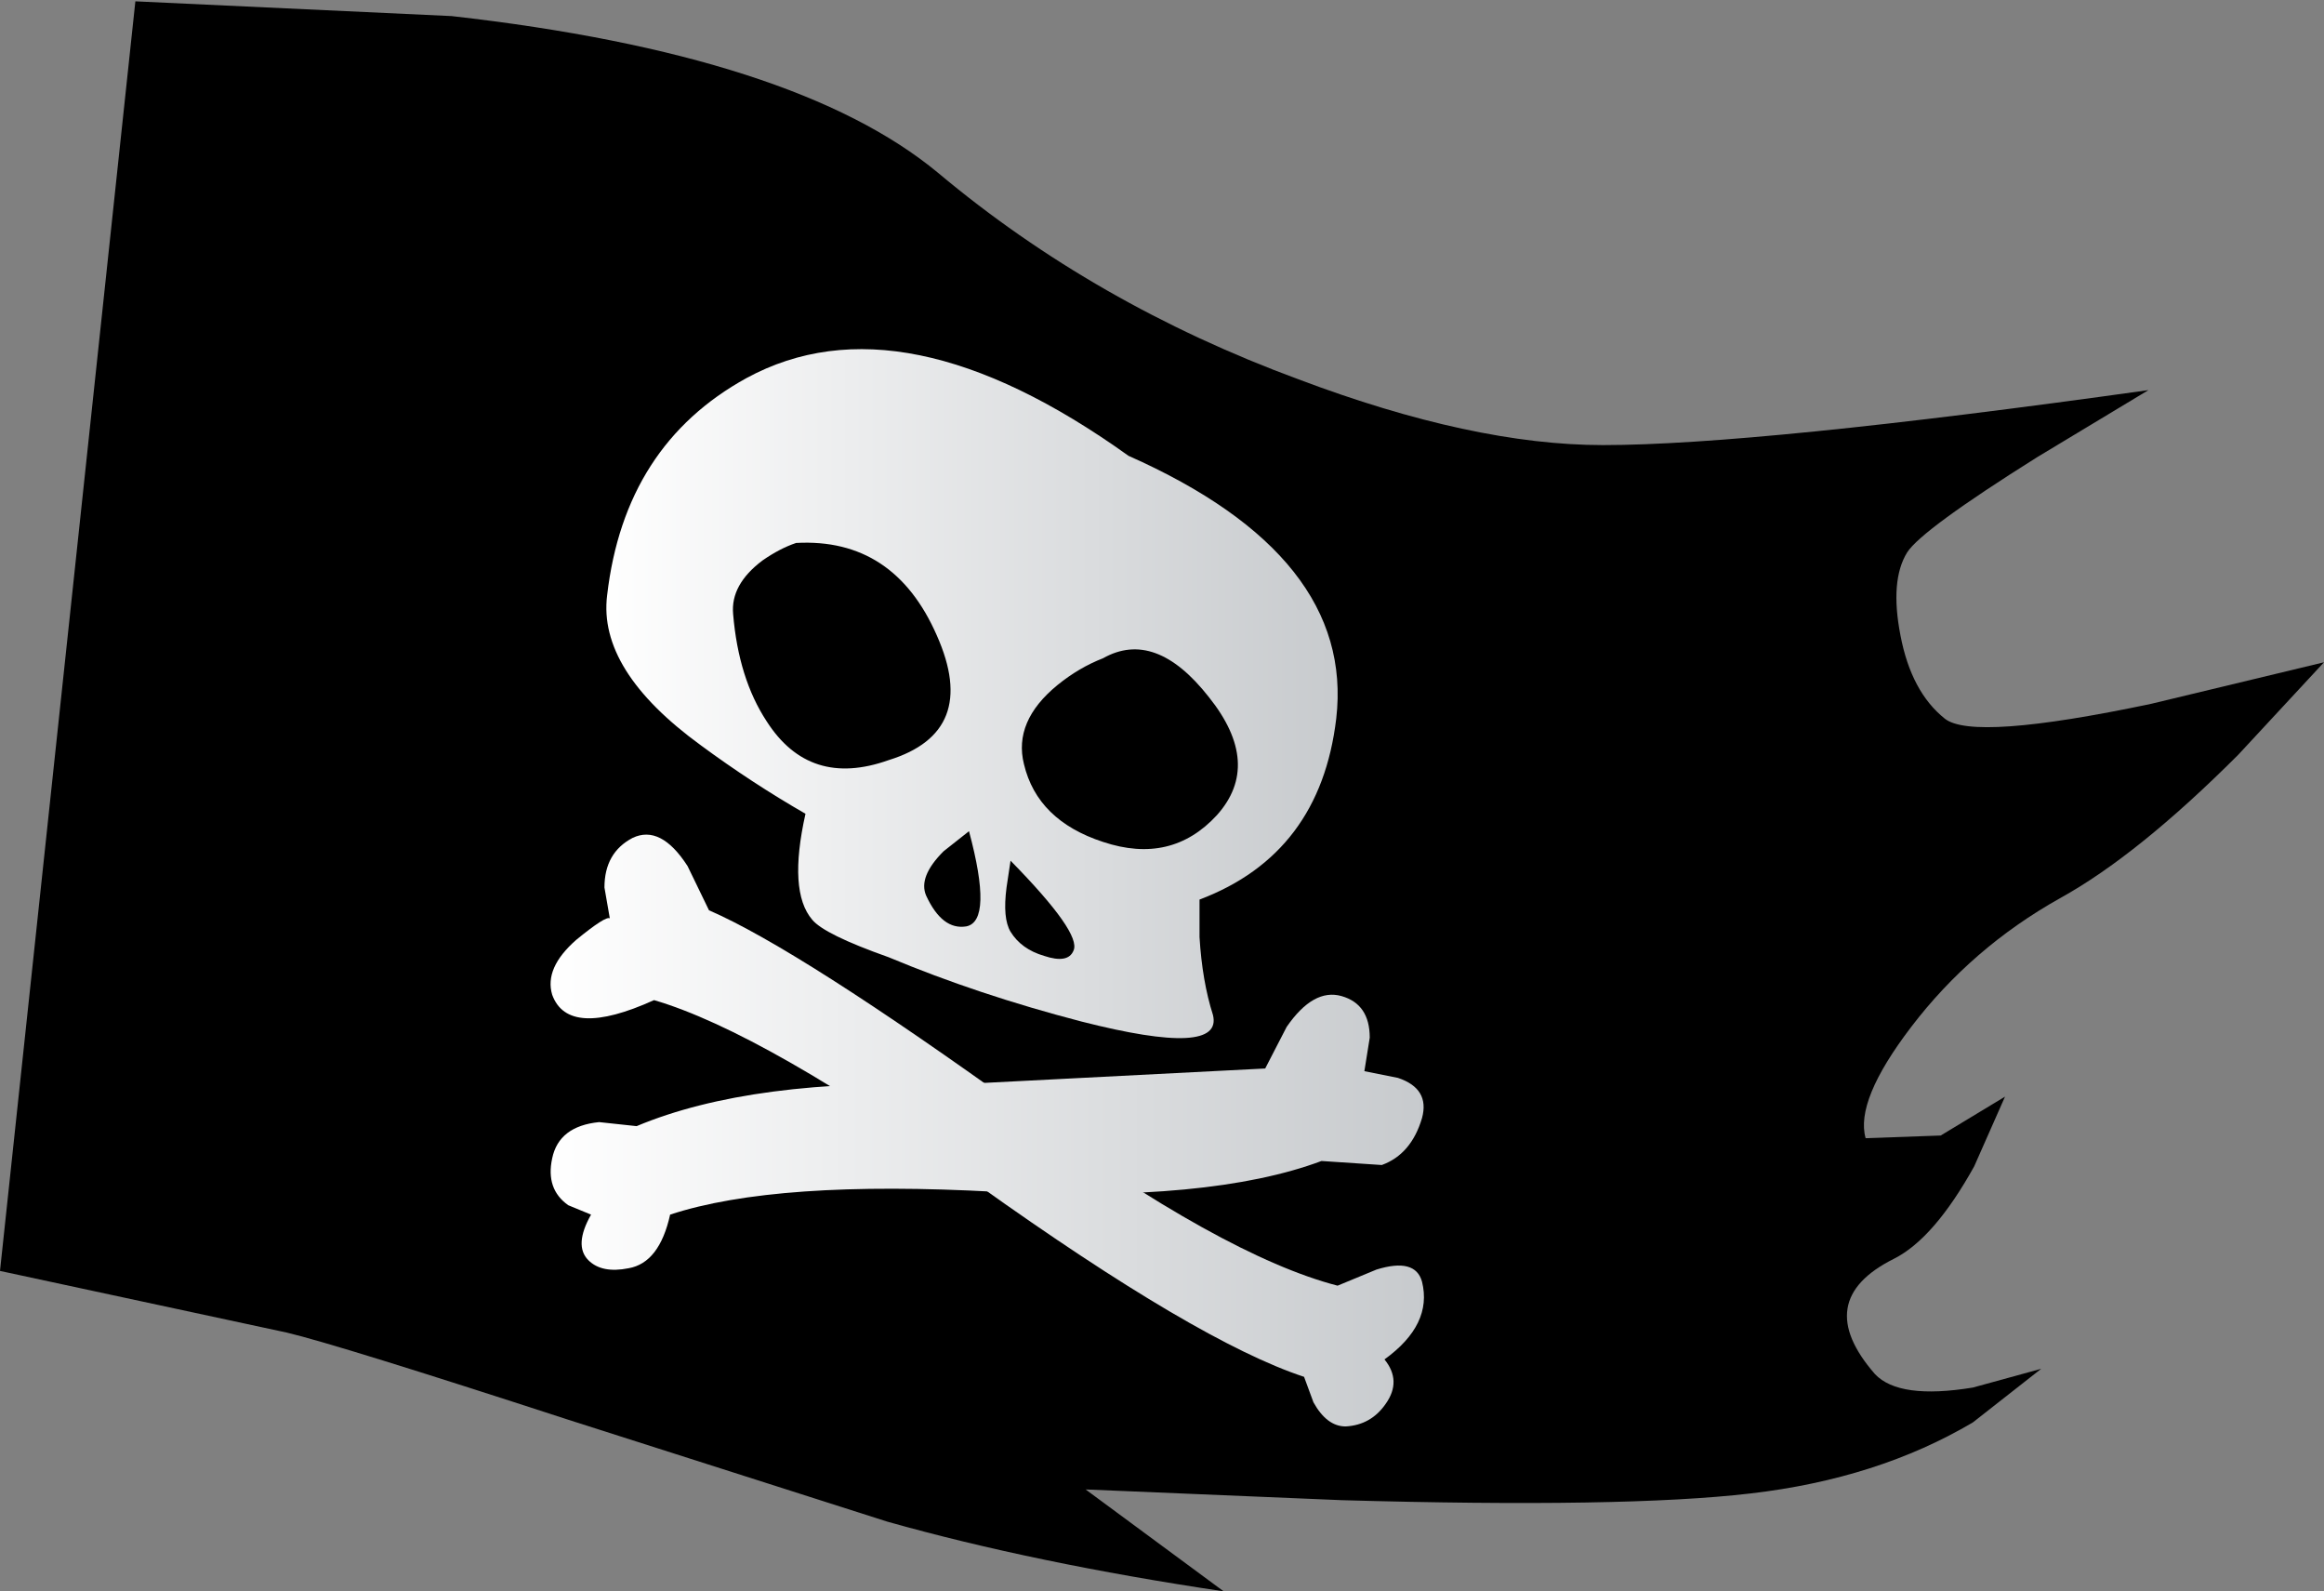 <?xml version="1.0" encoding="UTF-8" standalone="no"?>
<svg xmlns:ffdec="https://www.free-decompiler.com/flash" xmlns:xlink="http://www.w3.org/1999/xlink" ffdec:objectType="shape" height="59.35px" width="86.7px" xmlns="http://www.w3.org/2000/svg">
  <rect width="100%" height="100%" fill="#808080" stroke="none"/>
  <g transform="matrix(1.0, 0.0, 0.0, 1.0, 0.0, -2.55)">
    <path d="M83.5 30.7 Q79.75 34.45 76.85 36.05 73.55 37.9 71.3 40.85 69.2 43.6 69.6 45.0 L72.4 44.9 74.8 43.45 73.65 46.05 Q72.15 48.75 70.65 49.5 67.55 51.05 69.95 53.8 70.85 54.75 73.6 54.3 L76.15 53.6 73.6 55.6 Q70.05 57.7 65.3 58.25 60.6 58.8 50.05 58.5 L40.5 58.1 45.65 61.9 Q38.6 60.85 33.1 59.3 L21.2 55.5 Q12.6 52.7 10.7 52.25 L0.0 49.95 5.05 2.6 16.85 3.15 Q29.7 4.6 35.0 9.0 40.85 13.9 48.45 16.7 54.95 19.15 59.8 19.15 65.5 19.15 80.15 17.1 L76.0 19.6 Q71.7 22.3 71.15 23.15 70.5 24.2 70.9 26.25 71.3 28.35 72.55 29.35 73.6 30.2 80.25 28.8 L86.7 27.25 83.5 30.7" fill="#000000" fill-rule="evenodd" stroke="none"/>
    <path d="M34.55 35.95 Q35.15 37.25 36.05 37.1 37.05 36.9 36.15 33.55 L35.2 34.3 Q34.25 35.25 34.55 35.95 M37.7 34.65 L37.55 35.65 Q37.4 36.8 37.7 37.3 38.1 37.95 38.95 38.2 39.85 38.5 40.05 38.0 40.35 37.35 37.7 34.65 M29.7 22.8 Q29.1 23.0 28.45 23.45 27.25 24.35 27.35 25.45 27.55 27.85 28.6 29.45 30.2 31.95 33.15 30.9 36.55 29.85 34.95 26.25 33.35 22.6 29.7 22.8 M42.1 19.55 Q50.55 23.3 49.85 29.35 49.25 34.4 44.75 36.1 L44.75 37.5 Q44.85 39.15 45.25 40.4 45.65 42.0 40.35 40.65 36.5 39.65 33.15 38.25 30.75 37.4 30.3 36.85 29.4 35.8 30.05 32.9 28.05 31.75 26.15 30.35 22.3 27.55 22.65 24.75 23.3 19.15 27.85 16.65 33.65 13.5 42.1 19.55 M41.15 33.95 Q43.7 34.8 45.4 32.95 47.1 31.05 45.1 28.55 43.1 26.0 41.15 27.1 40.25 27.45 39.45 28.1 37.8 29.45 38.2 31.05 38.7 33.15 41.15 33.95" fill="url(#gradient0)" fill-rule="evenodd" stroke="none"/>
    <path d="M22.75 36.8 L22.55 35.65 Q22.55 34.35 23.6 33.8 24.65 33.3 25.65 34.85 L26.45 36.5 Q29.8 37.95 38.2 44.0 45.65 49.4 49.9 50.5 L51.35 49.9 Q52.8 49.45 53.05 50.35 53.45 51.95 51.65 53.25 52.3 54.05 51.7 54.9 51.15 55.7 50.2 55.75 49.5 55.75 49.0 54.85 L48.65 53.9 Q44.7 52.6 36.5 46.75 28.5 41.05 24.4 39.85 21.2 41.3 20.6 39.65 20.3 38.65 21.5 37.6 22.6 36.7 22.75 36.8" fill="url(#gradient1)" fill-rule="evenodd" stroke="none"/>
    <path d="M49.3 45.85 Q45.15 47.4 37.15 47.0 28.95 46.55 25.0 47.85 24.6 49.65 23.45 49.85 22.45 50.05 21.95 49.55 21.4 49.0 22.05 47.85 L21.2 47.5 Q20.35 46.9 20.6 45.75 20.85 44.55 22.35 44.4 L23.75 44.55 Q28.05 42.75 35.5 43.0 L47.2 42.4 48.0 40.85 Q49.0 39.4 50.05 39.7 51.1 40.0 51.1 41.25 L50.9 42.5 52.15 42.75 Q53.35 43.15 53.05 44.25 52.65 45.6 51.55 46.0 L49.3 45.85" fill="url(#gradient2)" fill-rule="evenodd" stroke="none"/>
  </g>
  <defs>
    <linearGradient gradientTransform="matrix(0.017, 0.002, 0.0, -0.017, 36.25, 28.2)" gradientUnits="userSpaceOnUse" id="gradient0" spreadMethod="pad" x1="-819.2" x2="819.2">
      <stop offset="0.0" stop-color="#ffffff"/>
      <stop offset="1.0" stop-color="#c7cacd"/>
    </linearGradient>
    <linearGradient gradientTransform="matrix(0.02, 0.003, 0.0, -0.02, 36.85, 44.65)" gradientUnits="userSpaceOnUse" id="gradient1" spreadMethod="pad" x1="-819.2" x2="819.2">
      <stop offset="0.0" stop-color="#ffffff"/>
      <stop offset="1.0" stop-color="#c7cacd"/>
    </linearGradient>
    <linearGradient gradientTransform="matrix(0.02, 0.003, 0.0, -0.02, 36.85, 44.85)" gradientUnits="userSpaceOnUse" id="gradient2" spreadMethod="pad" x1="-819.2" x2="819.2">
      <stop offset="0.0" stop-color="#ffffff"/>
      <stop offset="1.0" stop-color="#c7cacd"/>
    </linearGradient>
  </defs>
</svg>

